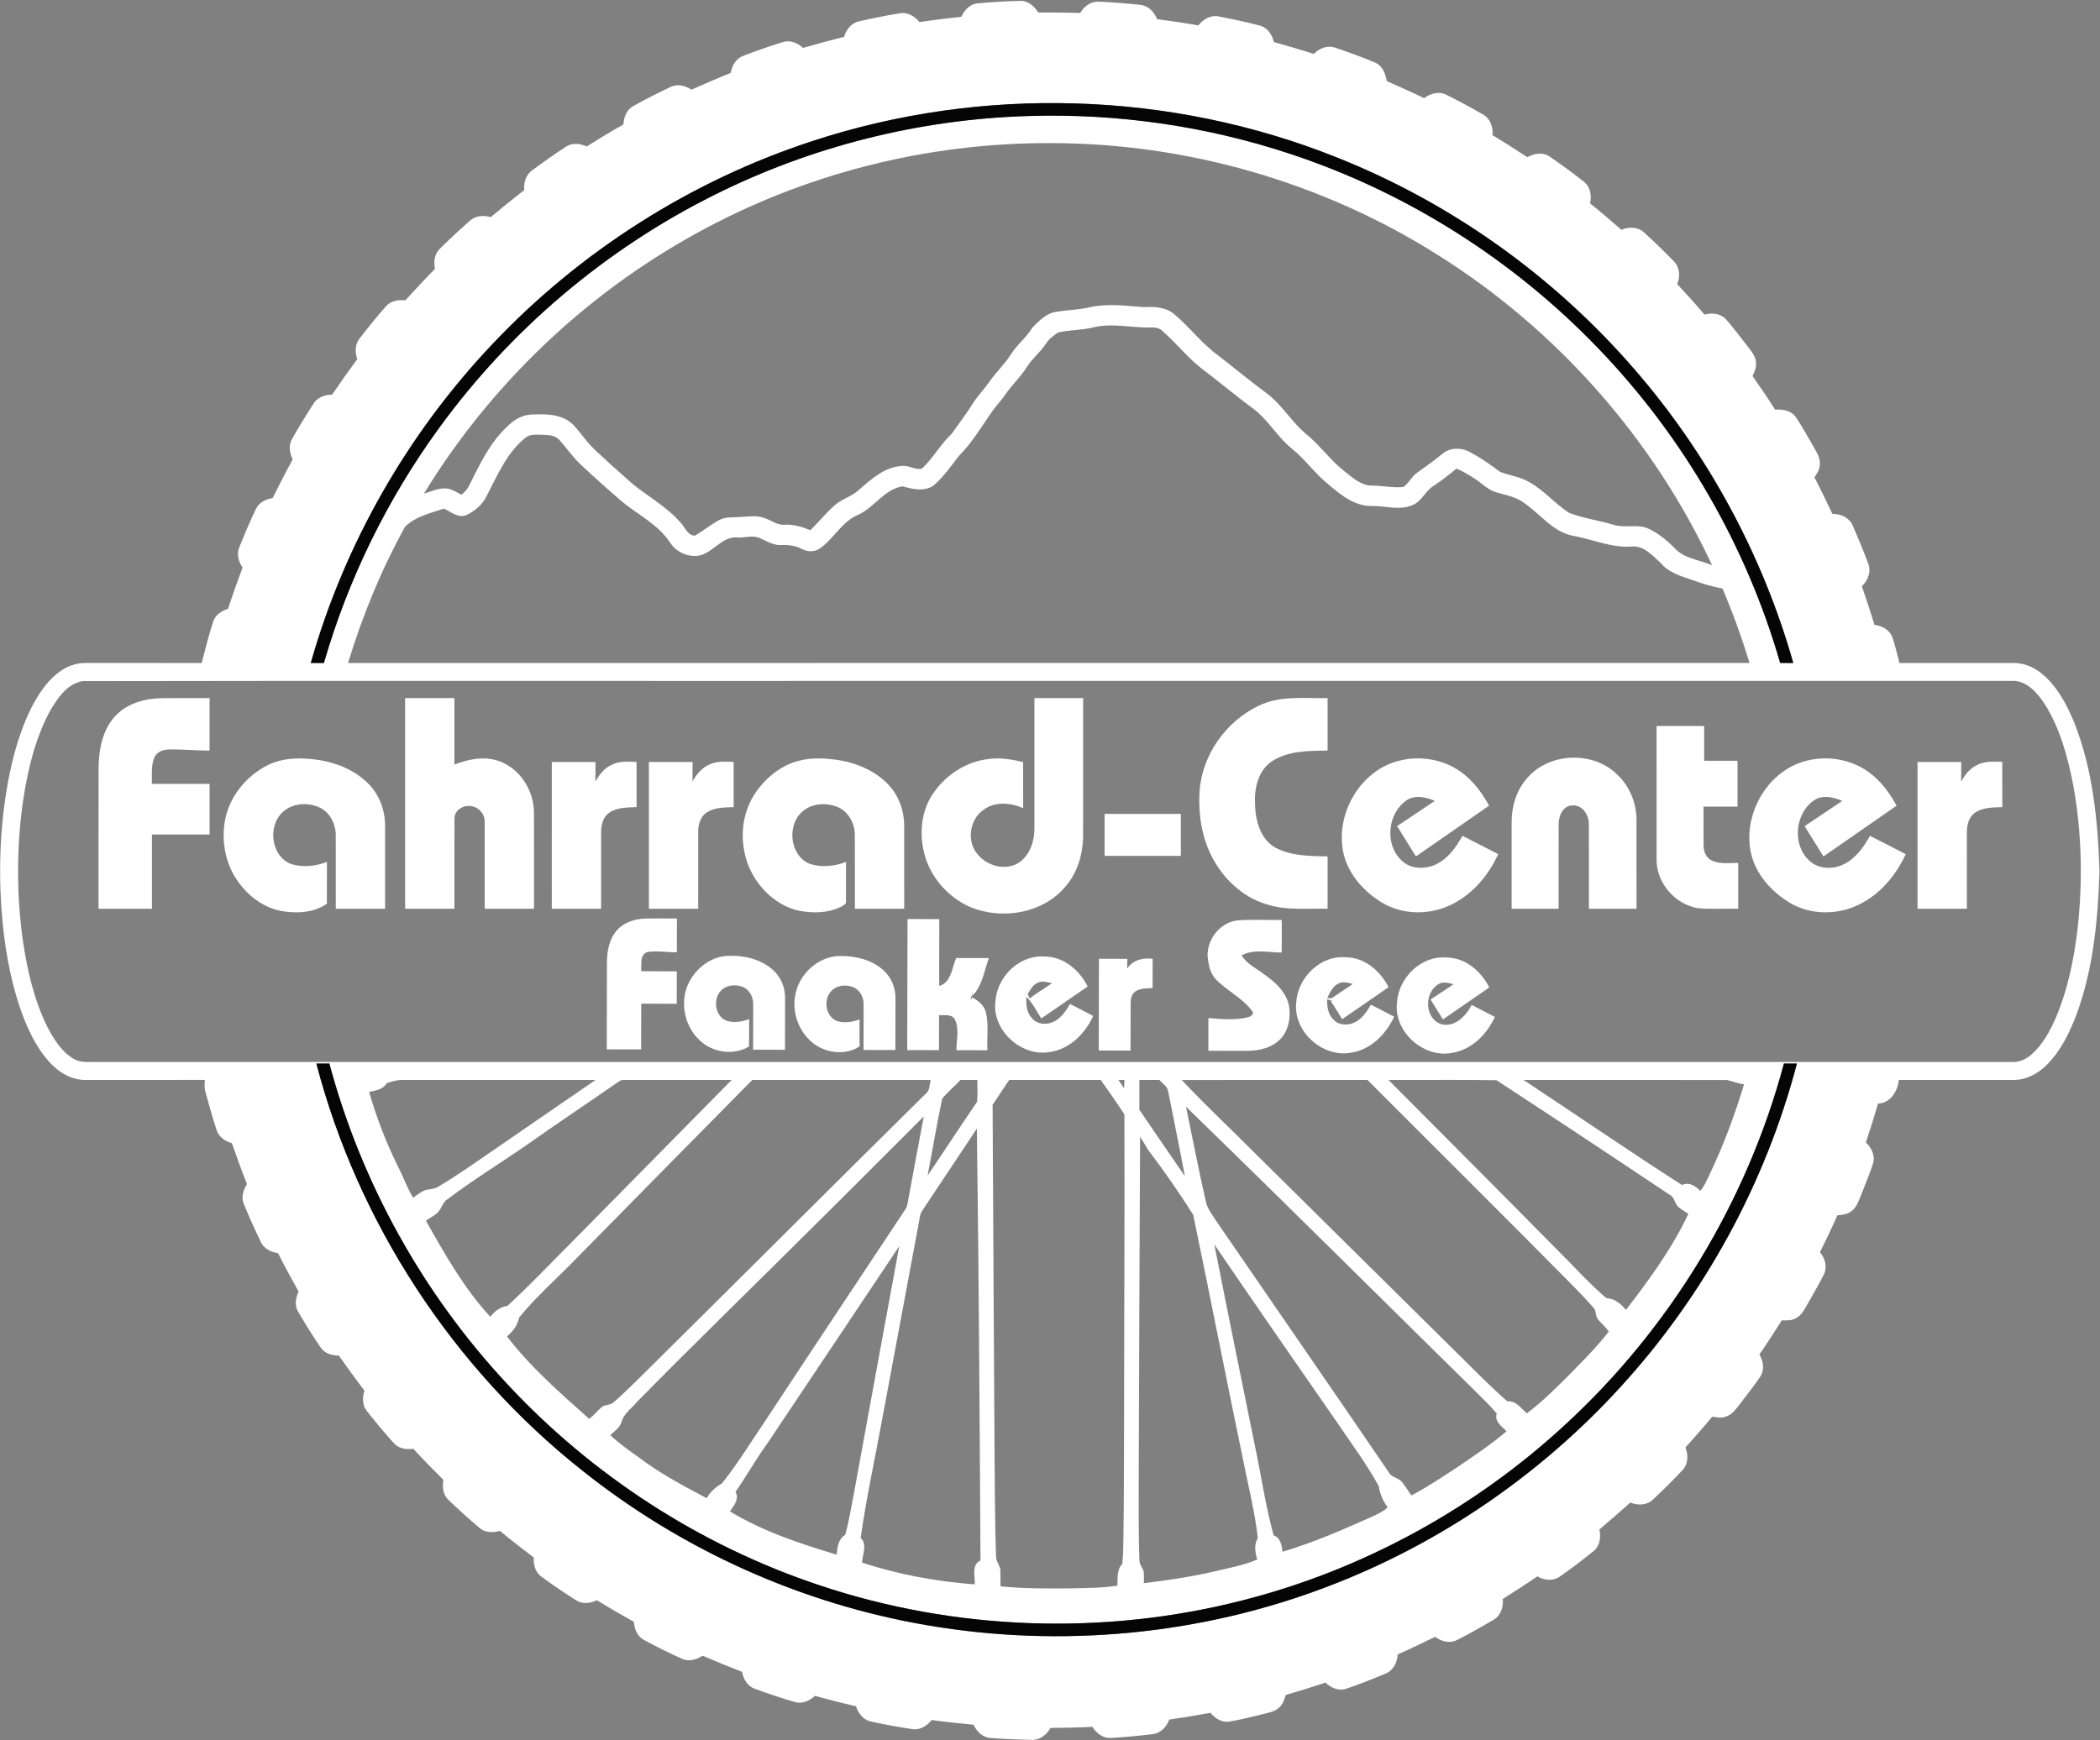 <?xml version="1.0" encoding="UTF-8" ?>
<!DOCTYPE svg PUBLIC "-//W3C//DTD SVG 1.1//EN" "http://www.w3.org/Graphics/SVG/1.1/DTD/svg11.dtd">
<svg width="1070pt" height="887pt" viewBox="0 0 1070 887" version="1.1" xmlns="http://www.w3.org/2000/svg">
<rect x="0" y="0" width="1070" height="887" fill="#808080" stroke="none"/>
<g id="#ffffffff">
<path fill="#ffffff" opacity="1.00" d=" M 489.79 8.57 C 491.34 5.14 494.26 2.06 498.20 1.70 C 505.43 1.05 512.71 0.59 519.98 0.46 C 523.90 0.38 527.08 3.16 528.97 6.36 C 536.11 6.30 543.24 6.39 550.38 6.62 C 552.34 3.23 555.89 0.55 559.97 0.84 C 567.03 1.18 574.10 1.72 581.13 2.50 C 585.14 2.92 588.17 6.13 589.53 9.76 C 596.57 10.68 603.60 11.70 610.59 12.94 C 613.04 9.76 617.01 7.48 621.13 8.42 C 628.11 9.77 635.09 11.23 641.96 13.05 C 645.84 14.07 648.23 17.73 649.08 21.45 C 655.88 23.34 662.66 25.30 669.38 27.49 C 672.21 24.62 676.46 22.88 680.44 24.33 C 687.30 26.70 694.16 29.12 700.83 31.98 C 704.50 33.61 705.98 37.60 706.57 41.29 C 712.92 44.21 719.36 46.95 725.64 50.03 C 728.78 47.62 733.14 46.38 736.87 48.27 C 743.25 51.42 749.52 54.82 755.68 58.39 C 759.36 60.45 760.84 64.85 760.46 68.87 C 766.45 72.49 772.36 76.24 778.19 80.11 C 781.63 78.18 786.06 77.43 789.53 79.77 C 795.57 83.89 801.51 88.21 807.23 92.77 C 810.41 95.38 811.03 99.82 810.16 103.65 C 815.61 107.98 820.89 112.53 826.13 117.12 C 829.82 115.57 834.41 115.53 837.53 118.33 C 842.81 123.10 847.93 128.08 852.89 133.19 C 855.93 136.22 856.17 140.98 854.58 144.80 C 859.34 149.86 863.99 155.05 868.52 160.33 C 872.18 159.32 876.53 159.69 879.28 162.58 C 883.12 166.84 886.50 171.50 890.05 176.00 C 892.05 178.68 894.61 181.38 894.73 184.93 C 894.99 187.34 893.92 189.56 892.96 191.68 C 896.91 197.31 900.85 202.96 904.46 208.82 C 908.37 208.43 912.80 209.28 915.15 212.76 C 918.27 217.43 920.95 222.38 923.78 227.23 C 925.43 230.26 927.68 233.36 927.23 237.02 C 927.12 239.39 925.76 241.41 924.51 243.33 C 927.70 249.46 930.72 255.67 933.65 261.92 C 937.89 261.81 942.36 263.87 944.04 267.97 C 946.83 274.29 949.45 280.69 951.87 287.17 C 953.57 291.30 951.77 295.89 948.64 298.77 C 950.93 305.29 953.10 311.86 955.10 318.48 C 958.92 318.92 962.79 320.99 964.21 324.75 C 965.69 329.05 966.63 333.52 967.81 337.91 C 987.21 337.91 1006.61 337.90 1026.00 337.91 C 1030.89 337.84 1035.61 339.74 1039.48 342.65 C 1047.76 349.02 1052.84 358.56 1056.78 368.03 C 1066.38 392.11 1068.89 418.28 1069.75 443.98 C 1068.97 468.63 1066.62 493.66 1058.06 516.97 C 1054.49 526.35 1049.98 535.69 1042.77 542.84 C 1038.31 547.23 1032.37 550.48 1025.97 550.40 C 1006.48 550.42 986.98 550.40 967.49 550.41 C 966.86 556.19 963.30 562.16 956.90 562.49 C 954.95 569.12 952.91 575.72 950.70 582.27 C 953.57 584.92 955.54 588.95 954.38 592.90 C 952.61 598.41 950.34 603.75 948.24 609.14 C 946.99 612.07 946.03 615.42 943.28 617.33 C 941.27 618.95 938.64 619.19 936.18 619.41 C 933.39 625.75 930.40 631.99 927.32 638.19 C 929.90 641.29 931.18 645.75 929.30 649.54 C 926.70 654.74 923.74 659.77 920.88 664.83 C 919.33 667.49 917.84 670.52 914.92 671.91 C 912.77 673.13 910.24 673.00 907.88 672.92 C 904.17 678.78 900.41 684.61 896.46 690.31 C 898.51 693.74 899.19 698.28 896.83 701.75 C 893.61 706.48 890.03 710.96 886.56 715.52 C 884.66 717.89 882.89 720.70 879.89 721.79 C 877.51 722.86 874.89 722.43 872.43 722.02 C 868.00 727.37 863.40 732.58 858.75 737.74 C 860.29 741.48 860.24 746.12 857.34 749.21 C 852.48 754.39 847.43 759.40 842.25 764.26 C 839.17 767.25 834.46 767.35 830.68 765.80 C 825.49 770.46 820.24 775.04 814.91 779.53 C 815.89 783.49 815.10 788.14 811.72 790.75 C 806.14 795.23 800.44 799.57 794.56 803.66 C 791.19 805.94 786.72 805.44 783.36 803.43 C 777.52 807.34 771.65 811.22 765.69 814.95 C 766.18 819.07 764.59 823.55 760.83 825.64 C 754.68 829.25 748.48 832.80 742.10 836.00 C 738.48 837.71 734.27 836.56 731.23 834.22 C 724.92 837.33 718.58 840.37 712.15 843.20 C 711.96 847.22 709.93 851.38 706.02 852.95 C 699.37 855.75 692.64 858.41 685.80 860.73 C 681.99 861.95 678.06 860.20 675.33 857.55 C 668.64 859.82 661.88 861.89 655.10 863.88 C 654.45 866.07 653.76 868.41 652.02 870.01 C 649.60 872.55 645.94 872.94 642.74 873.82 C 637.17 875.09 631.64 876.62 626.00 877.49 C 622.29 877.89 619.02 875.67 616.76 872.95 C 609.78 874.25 602.77 875.41 595.75 876.41 C 594.41 880.18 591.24 883.49 587.10 883.85 C 580.06 884.70 572.99 885.38 565.91 885.77 C 561.96 885.97 558.58 883.32 556.61 880.10 C 549.49 880.46 542.36 880.62 535.24 880.66 C 533.34 884.03 529.99 886.87 525.93 886.73 C 518.90 886.63 511.86 886.32 504.85 885.80 C 500.82 885.61 497.63 882.57 496.08 879.03 C 488.93 878.37 481.79 877.60 474.68 876.64 C 472.37 879.55 468.87 881.86 464.99 881.29 C 457.77 880.22 450.56 878.93 443.44 877.32 C 439.71 876.44 437.28 873.13 436.17 869.66 C 429.15 868.01 422.16 866.24 415.21 864.32 C 412.56 866.81 408.84 868.53 405.16 867.50 C 398.18 865.48 391.27 863.16 384.46 860.65 C 380.84 859.33 378.74 855.75 378.13 852.11 C 371.37 849.45 364.64 846.72 357.97 843.85 C 354.91 845.90 350.93 847.03 347.41 845.40 C 340.86 842.42 334.39 839.23 328.06 835.80 C 324.73 834.00 323.21 830.22 323.00 826.61 C 316.63 823.05 310.32 819.38 304.09 815.59 C 300.80 817.20 296.73 817.69 293.53 815.62 C 287.42 811.72 281.40 807.67 275.59 803.36 C 272.65 801.13 271.76 797.30 271.96 793.79 C 266.13 789.36 260.34 784.89 254.70 780.22 C 251.24 781.27 247.20 781.21 244.34 778.75 C 238.92 774.19 233.67 769.40 228.56 764.50 C 225.74 761.90 225.21 757.84 225.93 754.25 C 220.71 749.08 215.59 743.81 210.62 738.40 C 207.05 738.90 203.07 738.29 200.59 735.45 C 195.83 730.12 191.23 724.64 186.83 719.02 C 184.54 716.12 184.61 712.17 185.71 708.82 C 181.25 702.93 176.89 696.96 172.66 690.91 C 169.11 690.91 165.33 689.76 163.29 686.66 C 159.25 680.67 155.38 674.55 151.79 668.29 C 149.98 665.12 150.71 661.36 152.13 658.22 C 148.50 651.77 144.99 645.27 141.67 638.67 C 138.11 638.19 134.53 636.45 132.94 633.07 C 129.87 626.76 127.00 620.36 124.32 613.88 C 122.77 610.42 123.87 606.55 125.87 603.54 C 123.13 596.64 120.58 589.66 118.16 582.65 C 114.74 581.69 111.47 579.47 110.37 575.94 C 108.25 569.51 106.43 562.99 104.65 556.46 C 104.05 554.48 104.23 552.40 104.39 550.38 C 84.25 550.45 64.12 550.38 43.98 550.41 C 37.28 550.62 31.02 547.24 26.41 542.58 C 19.84 535.93 15.50 527.45 12.09 518.83 C 6.20 503.56 3.10 487.34 1.41 471.10 C -0.79 448.75 -0.34 426.11 3.14 403.91 C 5.56 389.08 9.24 374.28 15.96 360.77 C 19.74 353.39 24.53 346.14 31.58 341.53 C 35.25 339.13 39.61 337.77 44.02 337.90 C 63.60 337.91 83.18 337.90 102.76 337.91 C 104.57 330.82 106.38 323.73 108.63 316.77 C 109.73 313.36 112.92 311.29 116.19 310.29 C 118.50 303.22 120.99 296.21 123.59 289.24 C 121.53 286.27 120.44 282.38 121.93 278.92 C 124.57 272.33 127.34 265.78 130.40 259.37 C 131.95 256.06 135.46 254.38 138.91 253.84 C 142.19 247.20 145.61 240.63 149.12 234.10 C 147.57 230.90 146.90 227.00 148.80 223.77 C 152.25 217.65 155.92 211.63 159.75 205.73 C 161.73 202.50 165.56 201.13 169.21 201.14 C 173.38 195.03 177.64 188.99 182.03 183.04 C 180.82 179.52 180.82 175.36 183.32 172.38 C 187.70 166.77 192.13 161.18 196.88 155.87 C 199.30 153.21 203.09 152.70 206.50 153.10 C 211.46 147.66 216.47 142.27 221.63 137.02 C 220.92 133.55 221.29 129.61 223.92 126.99 C 228.92 121.98 234.15 117.16 239.47 112.48 C 242.31 109.85 246.45 109.62 250.01 110.68 C 255.63 105.97 261.33 101.36 267.13 96.87 C 266.80 93.16 267.88 89.13 271.05 86.89 C 276.76 82.65 282.57 78.52 288.54 74.66 C 291.71 72.63 295.68 73.15 298.94 74.64 C 305.10 70.77 311.31 66.99 317.65 63.42 C 317.81 59.71 319.35 55.82 322.78 53.99 C 328.92 50.59 335.18 47.39 341.52 44.38 C 345.04 42.59 349.17 43.59 352.31 45.70 C 358.93 42.73 365.59 39.87 372.32 37.18 C 372.93 33.53 374.92 29.89 378.55 28.52 C 385.30 25.91 392.14 23.51 399.05 21.40 C 402.74 20.28 406.49 21.96 409.20 24.42 C 416.12 22.40 423.09 20.52 430.09 18.78 C 431.16 15.09 433.82 11.66 437.75 10.87 C 444.79 9.28 451.88 7.78 459.02 6.71 C 462.79 6.20 466.18 8.46 468.49 11.24 C 475.57 10.20 482.67 9.30 489.79 8.57 M 414.01 71.88 C 352.03 92.08 295.39 128.18 250.70 175.60 C 207.50 221.26 175.48 277.41 158.35 337.90 C 160.58 337.90 162.81 337.90 165.03 337.90 C 177.40 295.12 197.27 254.53 223.45 218.51 C 259.76 168.41 308.24 127.19 363.61 99.54 C 413.28 74.61 468.44 60.77 523.98 59.13 C 569.38 57.71 615.04 64.27 658.13 78.67 C 717.24 98.31 771.32 132.67 814.42 177.61 C 857.63 222.52 889.79 278.00 907.04 337.90 C 909.26 337.90 911.49 337.90 913.72 337.90 C 898.13 282.88 870.26 231.42 832.79 188.22 C 791.76 140.76 739.24 103.28 680.90 80.15 C 596.52 46.40 500.32 43.52 414.01 71.88 M 354.95 118.85 C 298.16 150.03 249.77 196.29 216.01 251.58 C 219.64 250.55 223.19 248.76 227.05 248.94 C 230.03 249.08 232.55 250.80 235.09 252.16 C 236.78 250.80 238.30 249.21 239.17 247.20 C 244.47 236.62 249.60 225.57 258.45 217.41 C 261.73 214.01 266.09 211.44 270.91 211.25 C 276.48 211.14 282.36 210.85 287.52 213.34 C 292.05 215.30 294.68 219.71 297.77 223.31 C 301.60 228.41 306.63 232.37 311.19 236.77 C 316.31 241.02 320.92 245.89 326.36 249.76 C 333.54 255.05 341.29 259.86 347.11 266.73 C 349.17 269.04 350.44 272.97 354.09 273.01 C 358.44 270.51 362.27 267.19 366.75 264.91 C 369.93 263.32 373.57 263.75 377.01 263.51 C 381.25 263.32 385.70 262.46 389.78 264.10 C 393.18 265.25 396.22 267.87 400.02 267.42 C 404.49 267.24 408.84 268.51 412.92 270.23 C 417.05 266.20 420.65 261.67 424.97 257.84 C 428.64 254.29 433.92 253.19 437.62 249.66 C 444.08 244.10 450.97 237.70 460.01 237.46 C 463.35 237.21 466.47 239.67 469.76 238.84 C 475.49 233.47 479.21 226.37 484.98 221.03 C 488.64 215.69 492.68 210.60 496.04 205.06 C 498.54 201.29 501.75 198.06 504.29 194.33 C 507.53 189.63 511.80 185.74 514.86 180.91 C 518.03 175.83 522.89 172.10 526.02 166.98 C 529.55 163.35 533.53 159.25 538.90 158.85 C 544.53 157.88 550.32 157.90 555.88 156.46 C 564.83 154.58 574.00 155.93 583.01 156.54 C 588.16 156.25 593.77 156.51 597.99 159.87 C 606.03 166.51 612.29 175.11 620.78 181.25 C 629.07 187.59 637.06 194.33 645.50 200.50 C 653.65 206.69 658.63 215.98 666.71 222.22 C 673.16 227.78 678.17 234.83 684.91 240.08 C 689.05 243.31 693.34 247.50 698.96 247.47 C 704.28 247.51 709.60 248.70 714.91 248.23 C 717.82 246.46 719.15 242.94 721.97 240.98 C 726.46 237.76 730.98 234.58 735.25 231.05 C 739.51 227.68 745.58 228.20 749.99 231.00 C 755.13 233.69 759.79 237.15 764.46 240.56 C 769.10 242.26 774.14 242.95 778.54 245.36 C 786.46 249.49 792.16 256.73 799.64 261.47 C 806.89 264.18 814.65 265.23 822.07 267.44 C 827.85 269.33 834.21 266.88 839.86 269.39 C 844.80 271.69 849.07 275.20 852.95 278.99 C 857.75 284.76 865.85 285.22 872.35 288.09 C 842.25 223.48 793.11 167.95 732.76 130.04 C 673.99 92.84 604.56 72.88 535.02 72.94 C 472.40 72.71 409.78 88.57 354.95 118.85 M 557.52 166.75 C 551.46 168.37 545.07 167.97 539.00 169.51 C 536.80 171.06 534.53 172.69 533.06 174.99 C 530.21 179.41 525.93 182.66 523.17 187.13 C 519.99 192.20 515.51 196.26 512.15 201.19 C 510.41 203.76 508.30 206.04 506.39 208.48 C 500.59 216.59 495.61 225.42 488.48 232.47 C 484.59 237.55 480.88 242.88 476.07 247.14 C 471.34 250.82 465.13 249.35 459.89 247.86 C 450.66 249.34 445.61 258.45 437.52 262.26 C 428.98 265.65 424.88 274.67 417.53 279.68 C 414.80 281.44 411.26 281.28 408.47 279.75 C 405.22 278.03 401.54 277.63 397.92 277.79 C 394.17 277.99 390.91 275.93 387.62 274.46 C 384.02 272.53 379.89 274.10 376.05 273.94 C 367.23 272.89 362.58 283.52 353.94 283.36 C 348.94 283.35 344.13 280.75 341.42 276.54 C 335.33 267.19 324.88 262.31 316.55 255.31 C 309.41 249.19 302.42 242.88 295.55 236.45 C 291.60 232.68 288.55 228.11 284.88 224.09 C 282.65 221.67 279.07 221.68 276.03 221.59 C 273.30 221.60 270.20 221.11 267.91 222.95 C 258.23 230.62 253.42 242.30 247.87 252.95 C 245.77 257.25 241.92 260.51 237.63 262.51 C 233.46 264.20 229.79 260.91 226.26 259.22 C 219.38 261.52 211.76 263.18 206.42 268.41 C 194.23 290.41 184.67 313.85 177.33 337.91 C 415.36 337.90 653.39 337.91 891.42 337.90 C 887.50 325.02 882.91 312.34 877.66 299.95 C 872.71 299.01 867.84 297.71 863.15 295.89 C 857.09 293.79 850.35 292.11 846.13 286.89 C 841.90 283.05 837.29 277.74 830.99 278.57 C 820.94 279.23 811.52 274.90 801.79 273.12 C 791.56 271.30 785.20 262.46 777.18 256.76 C 773.05 253.47 767.79 252.37 762.81 251.06 C 758.23 249.89 755.04 246.20 751.15 243.79 C 748.24 241.95 745.31 240.12 742.11 238.83 C 738.36 241.88 734.59 244.92 730.54 247.57 C 726.21 250.12 724.44 255.56 719.63 257.48 C 713.06 260.28 705.83 257.78 698.99 257.87 C 690.30 258.09 683.23 252.30 676.99 246.98 C 670.15 241.52 665.10 234.20 658.29 228.71 C 650.87 222.76 646.25 214.08 638.62 208.33 C 629.40 201.56 620.69 194.14 611.55 187.27 C 604.41 181.48 598.70 174.16 591.73 168.19 C 590.39 167.14 588.65 166.85 587.00 166.88 C 577.18 167.28 567.27 164.51 557.52 166.75 M 42.08 347.14 C 34.30 348.45 29.44 355.64 25.71 361.96 C 18.08 375.83 14.38 391.46 11.92 406.99 C 8.40 430.84 8.33 455.20 11.60 479.08 C 13.86 494.46 17.36 509.89 24.37 523.85 C 27.59 529.91 31.45 536.10 37.53 539.65 C 41.29 541.92 45.83 541.11 50.00 541.25 C 374.97 541.25 699.94 541.24 1024.91 541.26 C 1028.76 541.53 1032.43 539.83 1035.25 537.30 C 1040.94 532.25 1044.57 525.36 1047.59 518.49 C 1053.43 504.69 1056.50 489.89 1058.38 475.08 C 1061.32 450.20 1060.84 424.86 1056.38 400.19 C 1053.55 385.70 1049.62 371.03 1041.60 358.47 C 1037.84 352.84 1032.42 346.67 1025.01 347.03 C 836.35 347.04 647.69 347.03 459.03 347.03 C 320.05 347.11 181.06 346.88 42.08 347.14 M 161.19 542.06 C 182.46 623.34 230.73 697.18 296.55 749.37 C 347.32 789.90 408.40 817.44 472.47 828.33 C 540.85 840.06 612.38 833.26 677.16 808.33 C 733.75 786.70 785.02 751.51 825.81 706.74 C 868.41 660.14 899.52 603.13 915.57 542.06 C 913.35 542.05 911.15 542.06 908.95 542.06 C 890.16 612.40 850.92 677.07 797.30 726.30 C 751.05 768.99 694.16 800.11 633.15 815.64 C 562.42 833.76 486.48 831.11 417.26 807.86 C 356.89 787.73 301.87 752.07 258.54 705.50 C 215.56 659.51 184.09 602.87 167.82 542.06 C 165.61 542.05 163.40 542.05 161.19 542.06 M 197.08 552.07 C 195.20 555.29 191.37 555.83 188.06 556.53 C 191.91 569.68 196.79 582.54 202.93 594.80 C 205.56 599.95 207.45 605.46 210.48 610.41 C 212.61 609.02 214.58 607.23 217.04 606.44 C 219.24 605.98 221.63 606.02 223.55 604.66 C 233.48 598.79 242.85 592.04 252.37 585.55 C 269.35 573.76 286.48 562.17 303.48 550.40 C 270.62 550.42 237.76 550.39 204.90 550.42 C 202.20 550.38 199.61 551.23 197.08 552.07 M 313.98 552.12 C 298.85 562.63 283.50 572.83 268.47 583.48 C 255.06 592.77 241.11 601.30 228.09 611.14 C 225.27 612.83 224.98 616.50 222.48 618.48 C 220.79 619.89 218.81 620.87 216.99 622.09 C 226.64 639.22 236.38 656.59 249.81 671.10 C 252.04 668.28 254.86 666.06 258.52 665.59 C 270.01 655.08 280.67 643.68 291.70 632.70 C 318.75 605.28 345.78 577.83 372.83 550.40 C 354.54 550.43 336.24 550.39 317.95 550.41 C 316.38 550.20 315.20 551.35 313.98 552.12 M 383.32 550.41 C 353.35 580.73 323.43 611.09 293.56 641.50 C 283.89 651.52 273.28 660.71 264.49 671.52 C 263.79 675.48 261.28 678.55 258.32 681.11 C 270.40 696.88 285.48 710.02 300.27 723.18 C 302.46 721.34 304.35 719.17 306.46 717.25 C 308.21 715.67 311.02 716.40 312.67 714.65 C 316.63 711.30 320.29 707.62 324.03 704.04 C 373.32 655.33 422.25 606.25 471.55 557.55 C 473.86 555.90 473.58 552.86 474.20 550.41 C 443.91 550.40 413.61 550.40 383.32 550.41 M 489.40 550.41 C 486.34 553.64 482.89 556.52 480.07 559.94 C 477.31 572.94 475.16 586.08 472.63 599.14 C 481.10 586.66 489.31 574.01 497.83 561.58 C 498.23 557.87 497.90 554.12 497.99 550.40 C 495.12 550.40 492.26 550.40 489.40 550.41 M 514.21 550.41 C 511.38 554.62 508.56 558.84 505.75 563.08 C 506.09 621.04 506.34 679.01 506.72 736.98 C 506.93 755.66 506.82 774.34 507.52 793.01 C 507.27 795.90 509.94 798.00 509.72 800.89 C 509.80 803.41 509.73 805.95 509.80 808.49 C 521.81 809.73 533.92 809.62 545.99 809.54 C 553.76 809.32 561.59 809.37 569.29 808.14 C 569.61 804.36 568.90 800.01 571.84 797.07 C 572.34 792.39 572.31 787.69 572.43 783.00 C 572.71 761.00 572.67 739.00 572.75 717.01 C 572.77 667.34 573.10 617.66 572.91 568.00 C 569.13 561.98 564.89 556.24 560.83 550.40 C 545.29 550.43 529.75 550.40 514.21 550.41 M 569.89 550.41 C 570.83 551.83 571.78 553.26 572.74 554.69 C 572.80 553.25 572.87 551.82 572.94 550.40 C 572.18 550.40 570.65 550.41 569.89 550.41 M 580.53 550.41 C 580.53 555.47 580.54 560.54 580.53 565.61 C 588.19 576.95 596.02 588.18 603.74 599.48 C 601.03 585.11 598.07 570.79 595.26 556.44 C 594.98 553.72 592.37 552.27 590.71 550.41 C 587.31 550.41 583.92 550.40 580.53 550.41 M 602.10 550.44 C 614.80 563.88 628.33 576.54 641.37 589.66 C 673.74 621.64 706.08 653.66 738.43 685.67 C 748.24 695.22 757.68 705.17 767.99 714.19 C 772.39 713.72 775.00 717.80 777.97 720.31 C 784.88 715.22 790.99 709.16 797.10 703.16 C 804.90 695.25 812.87 687.43 819.71 678.65 C 818.18 676.38 816.11 674.59 814.31 672.57 C 812.76 670.78 813.51 667.95 811.74 666.30 C 807.43 661.30 802.71 656.67 798.12 651.94 C 764.49 617.94 730.52 584.27 696.76 550.41 C 665.21 550.43 633.65 550.36 602.10 550.44 M 707.44 550.40 C 736.07 579.17 764.75 607.89 793.25 636.79 C 801.67 645.05 809.49 653.99 818.50 661.63 C 822.74 661.80 825.84 664.54 828.50 667.58 C 840.35 652.17 851.97 636.32 860.25 618.65 C 858.32 617.27 856.12 616.22 854.50 614.46 C 853.23 612.45 852.82 609.80 850.43 608.73 C 821.21 589.19 791.91 569.75 762.48 550.54 C 744.14 550.22 725.79 550.51 707.44 550.40 M 776.26 550.40 C 803.20 568.22 829.85 586.52 857.03 603.96 C 860.65 602.21 863.82 604.47 866.33 606.93 C 868.39 604.59 869.60 601.69 870.92 598.90 C 878.06 584.00 883.85 568.45 888.63 552.65 C 885.61 552.32 882.82 551.05 879.89 550.44 C 845.35 550.36 810.80 550.44 776.26 550.40 M 604.30 564.07 C 607.63 580.09 610.73 596.16 614.35 612.12 C 615.07 615.99 617.68 619.08 619.72 622.33 C 649.01 665.06 678.52 707.65 707.67 750.47 C 709.09 753.18 712.69 753.10 714.45 755.47 C 716.15 757.60 717.53 759.98 719.14 762.19 C 727.28 757.92 734.92 752.77 742.60 747.73 C 751.13 741.91 759.76 736.18 767.64 729.48 C 765.15 726.98 761.33 724.45 762.62 720.36 C 760.01 717.31 757.19 714.47 754.35 711.65 C 704.33 662.46 654.66 612.91 604.30 564.07 M 409.30 630.22 C 381.05 658.34 352.46 686.12 324.53 714.54 C 321.75 717.86 317.72 720.52 316.62 724.92 C 315.73 727.78 312.98 729.42 310.97 731.45 C 315.38 735.65 320.37 739.17 325.34 742.67 C 336.09 750.92 348.15 757.24 360.09 763.57 C 361.91 760.30 364.70 757.84 367.89 755.99 C 376.12 745.67 382.98 734.31 390.41 723.42 C 413.92 687.65 437.70 652.06 461.30 616.36 C 462.19 615.13 462.34 613.60 462.65 612.18 C 465.25 597.77 467.98 583.39 470.69 569.00 C 450.22 589.41 429.87 609.93 409.30 630.22 M 470.35 616.37 C 469.65 617.42 468.96 618.51 468.79 619.79 C 462.24 654.80 455.78 689.83 449.20 724.84 C 445.63 744.49 441.29 764.03 438.53 783.82 C 442.12 787.28 439.39 792.18 439.22 796.38 C 457.79 802.52 477.16 806.03 496.65 807.50 C 496.93 803.41 494.80 797.55 499.58 795.33 C 499.14 721.95 498.74 648.57 497.73 575.19 C 488.59 588.92 479.51 602.67 470.35 616.37 M 580.90 579.33 C 580.62 635.90 580.40 692.47 580.22 749.04 C 580.28 764.40 579.96 779.77 580.56 795.13 C 580.44 797.30 582.16 798.87 582.71 800.86 C 582.98 802.85 582.79 804.86 582.81 806.88 C 595.00 805.45 607.14 803.60 619.09 800.82 C 626.33 799.07 633.78 797.82 640.63 794.80 C 639.48 791.22 638.89 787.30 640.87 783.91 C 639.46 770.76 636.12 757.85 633.56 744.88 C 624.86 702.98 616.67 660.96 607.95 619.08 C 600.77 607.80 593.14 596.75 585.03 586.11 C 583.69 583.82 582.33 581.55 580.90 579.33 M 618.73 634.24 C 625.41 668.35 632.44 702.38 639.32 736.45 C 642.61 751.80 644.76 767.42 648.96 782.56 C 652.55 783.74 653.04 787.65 653.50 790.86 C 669.45 786.17 684.66 779.42 699.82 772.67 C 702.33 771.40 705.02 770.31 707.00 768.23 C 704.70 764.98 703.07 761.37 702.51 757.43 C 696.51 746.45 689.01 736.36 682.00 726.01 C 660.83 695.48 639.65 664.95 618.73 634.24 M 390.86 735.85 C 385.08 743.76 380.37 752.37 374.74 760.37 C 376.85 763.99 373.87 767.44 371.91 770.30 C 388.75 780.49 407.59 786.74 426.36 792.37 C 426.57 788.63 427.12 784.36 430.66 782.26 C 432.61 775.24 433.72 768.02 435.13 760.88 C 442.75 718.96 450.48 677.05 458.19 635.14 C 435.69 668.67 413.36 702.32 390.86 735.85 Z" />
<path fill="#ffffff" opacity="1.00" d=" M 58.87 364.80 C 64.79 358.48 73.68 356.05 82.10 355.83 C 90.33 355.71 98.56 355.81 106.78 355.78 C 106.78 364.70 106.79 373.62 106.78 382.55 C 100.18 382.52 93.60 381.95 87.01 381.93 C 83.91 381.89 80.25 382.78 78.76 385.81 C 76.87 390.11 77.49 394.95 77.38 399.53 C 87.18 399.53 96.98 399.53 106.79 399.53 C 106.78 408.12 106.78 416.72 106.79 425.31 C 97.00 425.32 87.20 425.31 77.41 425.32 C 77.41 437.93 77.41 450.54 77.41 463.16 C 68.34 463.16 59.28 463.16 50.21 463.16 C 50.23 439.10 50.18 415.04 50.24 390.98 C 50.36 381.71 52.30 371.76 58.87 364.80 Z" />
<path fill="#ffffff" opacity="1.00" d=" M 206.41 463.16 C 206.40 427.37 206.40 391.57 206.41 355.78 C 214.78 355.78 223.16 355.78 231.53 355.78 C 231.53 367.08 231.55 378.38 231.52 389.68 C 238.59 386.94 246.57 385.27 253.95 387.80 C 264.81 391.45 271.98 402.75 272.06 414.01 C 272.15 430.39 272.07 446.77 272.09 463.16 C 263.72 463.16 255.34 463.16 246.97 463.16 C 246.95 448.43 246.99 433.71 246.95 418.99 C 247.25 414.60 243.27 410.70 238.95 410.78 C 235.42 410.55 231.60 413.25 231.58 416.99 C 231.46 432.37 231.57 447.77 231.53 463.16 C 223.16 463.16 214.78 463.15 206.41 463.16 Z" />
<path fill="#ffffff" opacity="1.00" d=" M 527.06 355.78 C 535.33 355.78 543.60 355.78 551.88 355.78 C 551.86 379.18 551.91 402.58 551.86 425.98 C 551.83 435.51 548.86 445.25 542.40 452.40 C 530.82 465.69 510.37 468.86 494.44 462.35 C 482.21 456.98 472.61 445.46 470.32 432.20 C 468.67 423.22 469.74 413.47 474.66 405.63 C 481.02 395.46 491.99 388.03 504.02 386.81 C 509.83 386.04 515.67 387.05 521.31 388.41 C 521.32 396.25 521.29 404.09 521.33 411.92 C 514.95 409.02 506.79 408.33 500.98 412.85 C 493.87 417.86 492.38 429.18 498.33 435.64 C 503.14 441.45 512.20 443.80 518.86 439.84 C 524.78 436.08 527.13 428.65 527.06 421.94 C 527.06 399.89 527.06 377.83 527.06 355.78 Z" />
<path fill="#ffffff" opacity="1.00" d=" M 641.48 359.61 C 652.38 354.35 664.75 356.06 676.44 355.78 C 676.44 364.69 676.44 373.61 676.44 382.52 C 666.84 382.70 656.33 382.55 648.01 388.04 C 640.96 392.83 639.00 402.00 639.48 410.02 C 639.67 418.30 642.19 427.76 649.94 432.08 C 658.04 436.34 667.51 436.31 676.45 436.47 C 676.43 445.36 676.44 454.26 676.44 463.16 C 666.03 462.92 655.31 464.15 645.25 460.86 C 632.81 457.10 622.80 447.42 617.11 435.92 C 612.24 426.05 610.58 414.83 611.16 403.91 C 612.21 385.12 624.55 367.59 641.48 359.61 Z" />
<path fill="#ffffff" opacity="1.00" d=" M 844.06 370.03 C 852.14 370.02 860.23 370.03 868.31 370.03 C 868.31 375.93 868.31 381.84 868.31 387.75 C 873.98 387.75 879.64 387.75 885.31 387.75 C 885.31 395.54 885.31 403.33 885.31 411.12 C 879.54 411.12 873.77 411.13 868.00 411.12 C 868.04 417.79 867.92 424.46 868.05 431.13 C 868.01 434.18 869.45 437.46 872.42 438.69 C 876.58 440.49 881.25 439.83 885.66 439.78 C 885.66 447.57 885.65 455.36 885.66 463.16 C 878.72 462.98 871.74 463.54 864.83 462.82 C 853.34 460.78 843.92 449.82 844.07 438.07 C 844.04 415.39 844.06 392.71 844.06 370.03 Z" />
<path fill="#ffffff" opacity="1.00" d=" M 777.89 396.85 C 789.01 383.43 811.84 382.51 824.10 394.86 C 830.35 400.77 833.85 409.30 833.83 417.88 C 833.87 432.97 833.83 448.07 833.85 463.16 C 825.76 463.15 817.68 463.16 809.59 463.16 C 809.57 448.79 809.63 434.43 809.57 420.06 C 809.67 415.37 806.19 410.03 801.01 410.50 C 796.33 410.69 794.12 415.90 794.18 419.98 C 794.12 434.37 794.17 448.76 794.16 463.16 C 786.17 463.16 778.19 463.16 770.22 463.16 C 770.22 448.43 770.21 433.71 770.22 418.99 C 770.19 411.04 772.60 402.91 777.89 396.85 Z" />
<path fill="#ffffff" opacity="1.00" d=" M 136.05 390.15 C 144.36 385.90 154.06 385.99 163.07 387.44 C 172.37 389.00 181.55 392.97 188.13 399.88 C 193.52 405.49 196.25 413.31 196.21 421.03 C 196.23 435.07 196.21 449.11 196.22 463.16 C 187.84 463.16 179.47 463.16 171.09 463.16 C 171.08 450.77 171.12 438.39 171.08 426.01 C 171.20 420.12 168.16 413.96 162.64 411.46 C 156.66 408.82 148.88 409.29 144.00 413.95 C 136.18 421.13 138.13 436.58 148.45 440.41 C 154.35 442.18 160.89 441.51 166.59 439.28 C 166.53 446.39 166.59 453.49 166.55 460.60 C 159.90 465.21 151.29 465.67 143.55 464.34 C 133.78 462.57 125.48 455.94 120.21 447.70 C 114.59 439.05 112.85 428.18 114.65 418.09 C 116.89 406.11 125.28 395.66 136.05 390.15 Z" />
<path fill="#ffffff" opacity="1.00" d=" M 406.74 387.80 C 413.70 385.93 421.05 386.40 428.10 387.53 C 437.76 389.26 447.34 393.60 453.79 401.19 C 458.42 406.64 460.70 413.83 460.71 420.95 C 460.74 435.01 460.71 449.08 460.72 463.16 C 452.35 463.16 443.97 463.16 435.59 463.16 C 435.56 450.53 435.65 437.90 435.55 425.27 C 435.47 419.53 432.31 413.69 426.91 411.36 C 421.06 408.89 413.58 409.32 408.74 413.72 C 400.69 420.77 402.48 436.41 412.82 440.35 C 418.73 442.21 425.35 441.53 431.07 439.28 C 431.02 445.90 431.11 452.53 431.05 459.16 C 431.45 460.95 429.46 461.49 428.32 462.23 C 421.92 465.38 414.42 465.51 407.53 464.24 C 396.16 461.94 386.90 453.23 382.09 442.92 C 376.75 431.02 377.13 416.33 384.20 405.20 C 389.40 397.06 397.30 390.33 406.74 387.80 Z" />
<path fill="#ffffff" opacity="1.00" d=" M 704.77 390.84 C 717.03 384.26 733.07 385.24 744.36 393.41 C 750.53 397.81 755.10 404.04 758.72 410.62 C 746.31 419.27 733.87 427.88 721.44 436.50 C 718.25 431.34 715.05 426.19 711.86 421.03 C 718.25 416.74 724.69 412.53 731.05 408.19 C 726.62 406.26 721.17 404.99 716.82 407.78 C 707.11 414.29 705.36 429.99 713.82 438.23 C 718.32 443.05 725.93 443.27 731.61 440.56 C 737.82 437.64 741.89 431.78 745.19 426.00 C 751.24 429.12 757.32 432.20 763.38 435.32 C 758.57 445.74 750.89 455.14 740.60 460.50 C 729.38 466.46 715.03 466.65 704.07 459.98 C 695.04 454.47 687.29 445.95 684.68 435.50 C 680.61 418.33 689.32 399.27 704.77 390.84 Z" />
<path fill="#ffffff" opacity="1.00" d=" M 913.44 390.31 C 925.70 384.26 941.38 385.48 952.38 393.69 C 958.37 398.07 962.83 404.18 966.35 410.64 C 953.94 419.27 941.51 427.88 929.10 436.50 C 925.89 431.34 922.69 426.19 919.50 421.03 C 925.89 416.74 932.32 412.53 938.68 408.20 C 934.30 406.28 928.94 405.01 924.60 407.69 C 914.69 414.17 912.94 430.20 921.66 438.40 C 926.23 443.08 933.79 443.25 939.42 440.49 C 945.53 437.53 949.56 431.74 952.82 426.00 C 958.88 429.11 964.96 432.20 971.02 435.32 C 966.05 446.11 957.96 455.81 947.14 461.05 C 936.13 466.46 922.36 466.44 911.77 460.01 C 902.30 454.26 894.19 445.14 892.00 434.03 C 888.67 416.84 897.82 398.20 913.44 390.31 Z" />
<path fill="#ffffff" opacity="1.00" d=" M 281.16 388.37 C 288.57 388.37 295.99 388.37 303.41 388.38 C 303.40 391.69 303.44 395.00 303.35 398.32 C 305.34 394.82 307.94 391.44 311.71 389.77 C 315.63 387.81 320.11 388.17 324.34 388.32 C 324.35 396.00 324.34 403.68 324.35 411.37 C 319.62 411.52 314.46 411.45 310.38 414.23 C 307.26 416.40 306.30 420.39 306.30 424.00 C 306.26 437.05 306.29 450.10 306.28 463.16 C 297.90 463.16 289.53 463.15 281.15 463.16 C 281.15 438.23 281.15 413.30 281.16 388.37 Z" />
<path fill="#ffffff" opacity="1.00" d=" M 330.62 388.38 C 338.04 388.37 345.46 388.37 352.87 388.37 C 352.88 391.67 352.89 394.97 352.85 398.27 C 354.85 394.68 357.58 391.28 361.46 389.64 C 365.32 387.82 369.67 388.17 373.81 388.32 C 373.83 396.00 373.80 403.68 373.83 411.36 C 369.17 411.52 364.15 411.47 360.08 414.06 C 356.83 416.19 355.72 420.28 355.76 423.97 C 355.73 437.03 355.76 450.09 355.75 463.16 C 347.38 463.16 339.00 463.16 330.62 463.16 C 330.62 438.23 330.62 413.30 330.62 388.38 Z" />
<path fill="#ffffff" opacity="1.00" d=" M 977.03 388.37 C 984.45 388.37 991.86 388.37 999.28 388.38 C 999.27 391.69 999.31 395.00 999.22 398.32 C 1001.15 394.99 1003.56 391.71 1007.13 390.00 C 1011.13 387.81 1015.81 388.16 1020.20 388.30 C 1020.24 395.99 1020.20 403.67 1020.22 411.36 C 1015.48 411.53 1010.31 411.45 1006.25 414.24 C 1003.18 416.40 1002.17 420.33 1002.18 423.90 C 1002.12 436.99 1002.17 450.07 1002.16 463.16 C 993.78 463.16 985.40 463.16 977.03 463.16 C 977.03 438.23 977.02 413.30 977.03 388.37 Z" />
<path fill="#ffffff" opacity="1.00" d=" M 562.81 414.81 C 575.76 414.81 588.71 414.81 601.66 414.81 C 601.66 421.95 601.66 429.08 601.66 436.22 C 588.71 436.22 575.76 436.22 562.81 436.22 C 562.81 429.08 562.81 421.95 562.81 414.81 Z" />
<path fill="#ffffff" opacity="1.00" d=" M 314.24 474.23 C 317.88 470.03 323.58 468.28 328.99 468.14 C 334.29 468.01 339.60 468.18 344.91 468.12 C 344.93 473.85 344.88 479.58 344.87 485.31 C 339.91 485.44 334.91 484.45 329.99 485.18 C 325.84 486.43 326.93 491.67 326.69 494.99 C 332.74 495.02 338.79 495.01 344.85 495.07 C 344.86 500.58 344.81 506.09 344.81 511.60 C 338.78 511.59 332.75 511.57 326.73 511.53 C 326.68 519.30 326.66 527.07 326.66 534.85 C 320.82 534.86 314.99 534.79 309.16 534.81 C 309.16 520.23 309.21 505.64 309.24 491.06 C 309.23 485.16 310.24 478.82 314.24 474.23 Z" />
<path fill="#ffffff" opacity="1.00" d=" M 462.41 468.40 C 467.80 468.39 473.20 468.41 478.60 468.44 C 478.62 479.80 478.47 491.16 478.56 502.52 C 484.71 500.72 485.04 493.27 487.21 488.27 C 492.76 488.31 498.31 488.31 503.87 488.31 C 501.71 493.98 500.86 500.30 497.32 505.34 C 496.52 506.77 494.17 507.56 494.63 509.45 L 495.42 508.36 C 498.52 510.07 501.59 512.49 502.38 516.14 C 503.79 522.42 502.82 528.91 503.09 535.29 C 497.83 535.26 492.57 535.24 487.32 535.24 C 487.28 530.04 488.93 524.41 486.50 519.53 C 484.89 516.64 481.17 517.61 478.48 517.37 C 478.48 523.32 478.43 529.27 478.44 535.23 C 473.04 535.17 467.64 535.19 462.25 535.19 C 462.28 512.93 462.35 490.66 462.41 468.40 Z" />
<path fill="#ffffff" opacity="1.00" d=" M 615.28 487.01 C 615.17 478.26 622.07 469.78 630.99 469.05 C 638.34 468.60 645.73 468.93 653.09 468.88 C 653.09 474.41 653.11 479.94 653.05 485.48 C 646.29 485.46 638.89 483.56 632.62 486.92 C 635.28 491.36 640.17 493.54 644.13 496.60 C 649.72 500.51 655.30 505.53 656.75 512.51 C 657.81 518.60 656.58 525.55 651.98 529.98 C 647.79 534.05 641.76 535.43 636.08 535.57 C 629.28 535.64 622.48 535.55 615.68 535.53 C 615.68 529.97 615.68 524.41 615.72 518.85 C 622.44 519.43 629.38 520.08 636.00 518.42 C 637.29 518.11 639.39 516.64 637.94 515.23 C 633.10 508.64 625.34 505.10 619.70 499.32 C 616.46 496.06 615.69 491.38 615.28 487.01 Z" />
<path fill="#ffffff" opacity="1.00" d=" M 350.39 502.09 C 353.90 493.95 361.90 487.46 370.96 487.15 C 379.00 486.84 387.56 488.77 393.71 494.23 C 397.91 497.87 400.14 503.44 400.03 508.96 C 400.03 517.65 399.97 526.34 399.97 535.03 C 394.55 535.04 389.13 535.01 383.71 534.99 C 383.74 527.31 383.81 519.62 383.77 511.94 C 383.87 508.42 382.13 504.71 378.84 503.17 C 375.01 501.41 369.89 501.91 367.04 505.24 C 363.20 509.67 364.45 517.93 370.13 520.22 C 373.91 521.52 378.06 520.73 381.73 519.42 C 381.63 524.07 381.76 528.73 381.61 533.38 C 374.52 537.64 364.89 536.78 358.39 531.77 C 349.42 525.16 346.11 512.30 350.39 502.09 Z" />
<path fill="#ffffff" opacity="1.00" d=" M 405.08 507.93 C 406.61 496.88 416.66 487.29 427.99 487.25 C 435.96 487.11 444.39 489.16 450.36 494.72 C 454.29 498.32 456.36 503.67 456.28 508.98 C 456.29 517.70 456.23 526.43 456.21 535.16 C 450.81 535.15 445.40 535.17 440.00 535.12 C 439.97 527.40 440.07 519.67 440.03 511.95 C 440.12 508.36 438.21 504.60 434.81 503.16 C 431.46 501.79 427.26 501.99 424.39 504.33 C 419.26 508.36 420.22 517.97 426.48 520.39 C 430.24 521.63 434.35 520.86 438.00 519.56 C 437.93 524.13 437.88 528.70 438.01 533.27 C 431.92 537.41 423.49 536.99 417.18 533.56 C 408.31 528.61 403.47 517.89 405.08 507.93 Z" />
<path fill="#ffffff" opacity="1.00" d=" M 507.24 509.87 C 508.27 497.64 519.42 486.66 531.99 487.50 C 541.78 487.40 549.99 494.38 554.19 502.78 C 546.32 508.22 538.45 513.66 530.57 519.08 C 528.15 515.32 526.15 511.23 522.98 508.02 C 522.77 511.84 523.02 516.16 525.91 519.04 C 528.52 522.15 533.22 522.48 536.73 520.79 C 540.65 519.00 543.09 515.25 545.23 511.68 C 549.15 513.72 553.08 515.74 557.01 517.77 C 552.97 526.74 545.10 534.66 535.04 536.15 C 520.35 538.89 504.99 524.85 507.24 509.87 M 528.82 500.83 C 526.29 501.89 524.99 504.45 523.60 506.64 C 523.95 507.39 524.30 508.14 524.67 508.90 C 528.23 506.01 532.28 503.82 535.97 501.10 C 533.64 500.56 531.11 499.73 528.82 500.83 Z" />
<path fill="#ffffff" opacity="1.00" d=" M 660.47 511.04 C 661.11 498.25 672.87 486.64 685.97 487.90 C 695.51 488.06 703.37 494.97 707.50 503.14 C 699.63 508.58 691.76 514.02 683.88 519.45 C 681.95 516.33 680.05 513.19 678.03 510.13 L 678.97 510.11 C 678.27 509.90 676.88 509.47 676.19 509.26 C 676.15 512.88 676.57 516.89 679.34 519.55 C 682.19 522.77 687.23 522.81 690.78 520.78 C 694.30 518.86 696.52 515.39 698.53 512.05 C 702.46 514.09 706.41 516.11 710.34 518.16 C 706.21 527.19 698.25 535.18 688.06 536.57 C 673.74 539.02 658.84 525.65 660.47 511.04 M 682.18 501.18 C 679.11 502.45 677.78 505.73 676.30 508.43 C 677.21 508.80 678.38 509.13 679.19 508.29 C 682.50 505.96 685.96 503.84 689.27 501.49 C 686.96 500.95 684.46 500.07 682.18 501.18 Z" />
<path fill="#ffffff" opacity="1.00" d=" M 711.80 511.02 C 712.51 498.38 724.10 486.88 737.07 488.01 C 746.68 488.09 754.67 495.01 758.82 503.26 C 750.96 508.71 743.08 514.13 735.21 519.57 C 733.10 516.18 731.00 512.79 728.91 509.40 C 732.80 506.80 736.76 504.31 740.59 501.62 C 738.26 501.04 735.70 500.20 733.41 501.34 C 725.62 505.27 725.57 518.88 734.15 521.91 C 741.19 523.93 746.92 517.83 749.85 512.17 C 753.79 514.22 757.75 516.22 761.67 518.30 C 757.60 527.10 749.97 534.93 740.08 536.58 C 725.52 539.56 710.04 525.93 711.80 511.02 Z" />
<path fill="#ffffff" opacity="1.00" d=" M 559.94 488.65 C 564.76 488.64 569.58 488.70 574.40 488.69 C 574.37 490.35 574.35 492.03 574.31 493.70 C 577.11 489.33 582.40 487.97 587.32 488.67 C 587.31 493.63 587.25 498.59 587.29 503.56 C 584.31 503.78 581.04 503.57 578.46 505.33 C 576.35 506.79 576.07 509.57 576.09 511.93 C 576.09 519.76 576.07 527.60 576.04 535.44 C 570.64 535.45 565.24 535.42 559.84 535.40 C 559.86 519.82 559.92 504.24 559.94 488.65 Z" />
</g>
<g id="#050505ff">
<path fill="#050505" opacity="1.00" d=" M 414.01 71.88 C 500.32 43.52 596.52 46.40 680.90 80.15 C 739.24 103.28 791.76 140.76 832.79 188.22 C 870.26 231.42 898.13 282.88 913.72 337.90 C 911.49 337.90 909.26 337.90 907.04 337.90 C 889.79 278.00 857.63 222.52 814.42 177.61 C 771.32 132.67 717.24 98.31 658.13 78.67 C 615.04 64.27 569.38 57.71 523.98 59.13 C 468.44 60.77 413.28 74.61 363.61 99.54 C 308.24 127.19 259.76 168.41 223.45 218.51 C 197.27 254.53 177.40 295.12 165.03 337.90 C 162.81 337.90 160.58 337.90 158.35 337.90 C 175.48 277.41 207.50 221.26 250.70 175.60 C 295.39 128.18 352.03 92.08 414.01 71.88 Z" />
<path fill="#050505" opacity="1.00" d=" M 161.19 542.06 C 163.40 542.05 165.61 542.05 167.82 542.06 C 184.09 602.87 215.56 659.51 258.54 705.50 C 301.87 752.07 356.89 787.73 417.26 807.86 C 486.48 831.11 562.42 833.76 633.15 815.64 C 694.16 800.11 751.05 768.99 797.30 726.30 C 850.92 677.07 890.16 612.40 908.95 542.06 C 911.15 542.06 913.35 542.05 915.57 542.06 C 899.52 603.13 868.41 660.14 825.81 706.74 C 785.02 751.51 733.75 786.70 677.16 808.33 C 612.38 833.26 540.85 840.06 472.47 828.33 C 408.40 817.44 347.32 789.90 296.55 749.37 C 230.73 697.18 182.46 623.34 161.19 542.06 Z" />
</g>
</svg>
